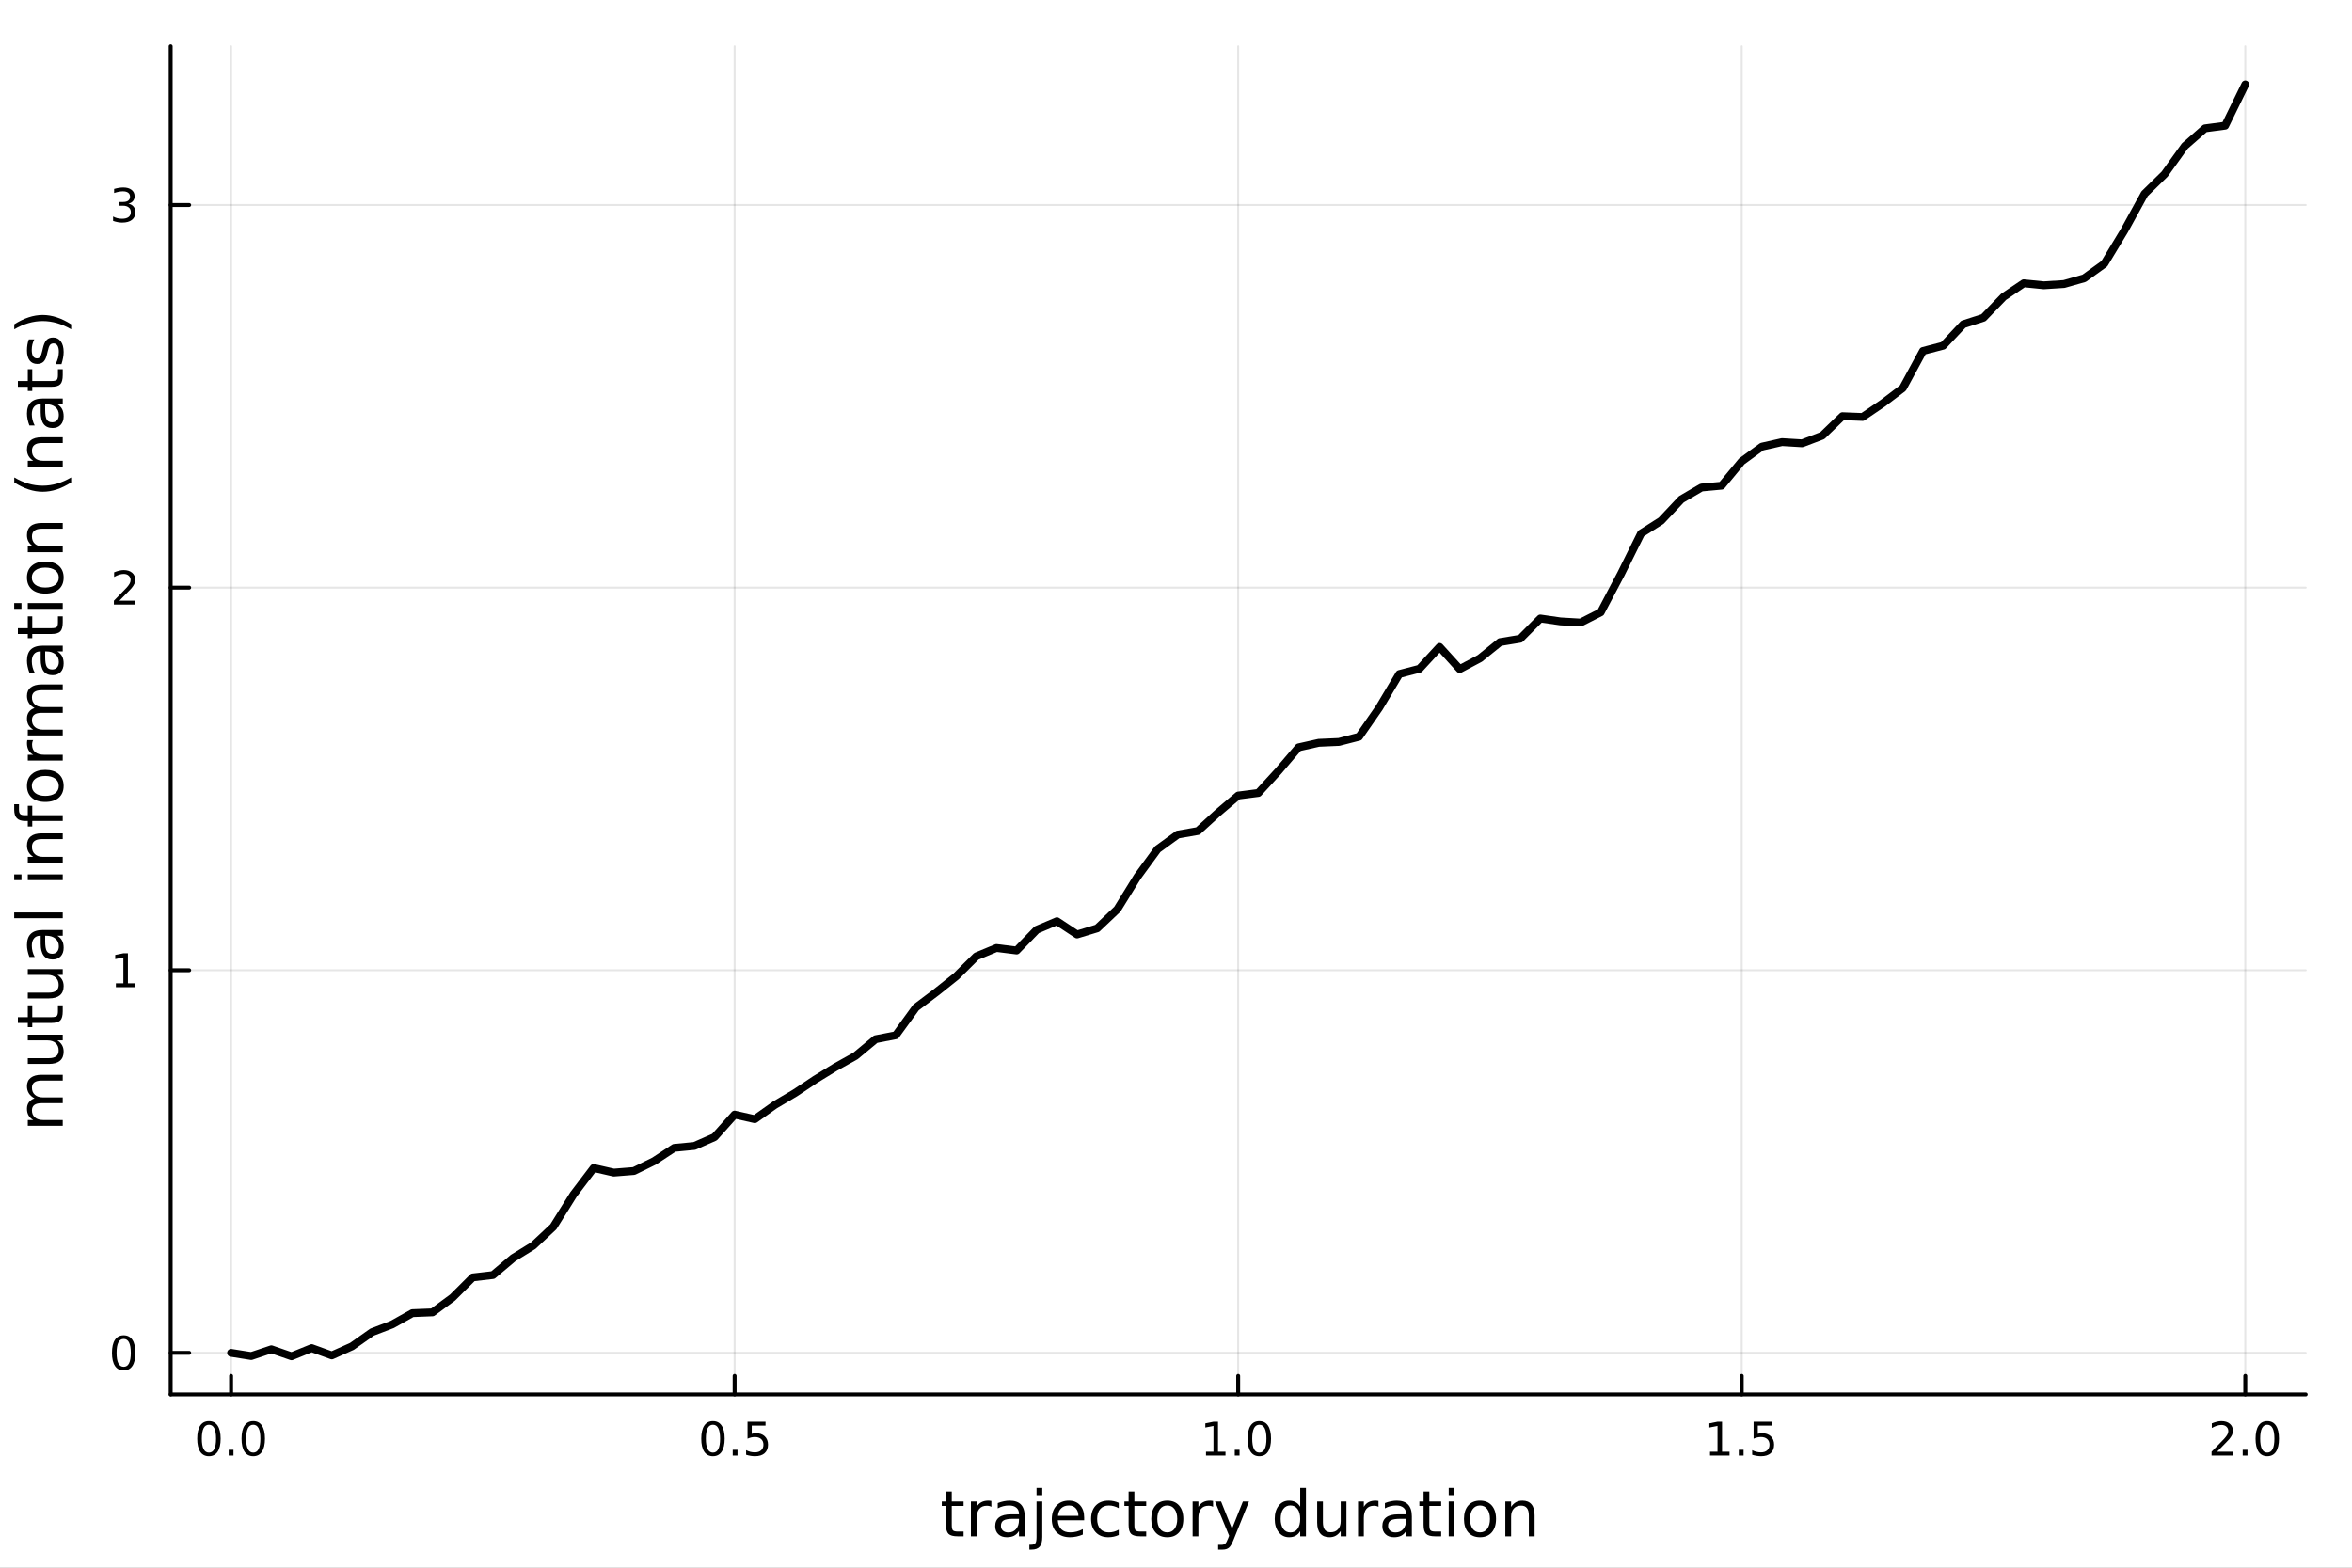 <?xml version="1.0" encoding="utf-8"?>
<svg xmlns="http://www.w3.org/2000/svg" xmlns:xlink="http://www.w3.org/1999/xlink" width="600" height="400" viewBox="0 0 2400 1600">
<rect x="0" y="0" width="2400" height="1600" fill="#808080" stroke="none"/>
<defs>
  <clipPath id="clip230">
    <rect x="0" y="0" width="2400" height="1600"/>
  </clipPath>
</defs>
<path clip-path="url(#clip230)" d="M0 1600 L2400 1600 L2400 0 L0 0  Z" fill="#ffffff" fill-rule="evenodd" fill-opacity="1"/>
<defs>
  <clipPath id="clip231">
    <rect x="480" y="0" width="1681" height="1600"/>
  </clipPath>
</defs>
<path clip-path="url(#clip230)" d="M174.149 1423.18 L2352.76 1423.18 L2352.76 47.244 L174.149 47.244  Z" fill="#ffffff" fill-rule="evenodd" fill-opacity="1"/>
<defs>
  <clipPath id="clip232">
    <rect x="174" y="47" width="2180" height="1377"/>
  </clipPath>
</defs>
<polyline clip-path="url(#clip232)" style="stroke:#000000; stroke-linecap:round; stroke-linejoin:round; stroke-width:2; stroke-opacity:0.1; fill:none" points="235.808,1423.18 235.808,47.244 "/>
<polyline clip-path="url(#clip232)" style="stroke:#000000; stroke-linecap:round; stroke-linejoin:round; stroke-width:2; stroke-opacity:0.1; fill:none" points="749.63,1423.18 749.63,47.244 "/>
<polyline clip-path="url(#clip232)" style="stroke:#000000; stroke-linecap:round; stroke-linejoin:round; stroke-width:2; stroke-opacity:0.1; fill:none" points="1263.45,1423.18 1263.45,47.244 "/>
<polyline clip-path="url(#clip232)" style="stroke:#000000; stroke-linecap:round; stroke-linejoin:round; stroke-width:2; stroke-opacity:0.1; fill:none" points="1777.27,1423.18 1777.27,47.244 "/>
<polyline clip-path="url(#clip232)" style="stroke:#000000; stroke-linecap:round; stroke-linejoin:round; stroke-width:2; stroke-opacity:0.1; fill:none" points="2291.1,1423.18 2291.1,47.244 "/>
<polyline clip-path="url(#clip230)" style="stroke:#000000; stroke-linecap:round; stroke-linejoin:round; stroke-width:4; stroke-opacity:1; fill:none" points="174.149,1423.18 2352.76,1423.18 "/>
<polyline clip-path="url(#clip230)" style="stroke:#000000; stroke-linecap:round; stroke-linejoin:round; stroke-width:4; stroke-opacity:1; fill:none" points="235.808,1423.18 235.808,1404.28 "/>
<polyline clip-path="url(#clip230)" style="stroke:#000000; stroke-linecap:round; stroke-linejoin:round; stroke-width:4; stroke-opacity:1; fill:none" points="749.63,1423.18 749.63,1404.28 "/>
<polyline clip-path="url(#clip230)" style="stroke:#000000; stroke-linecap:round; stroke-linejoin:round; stroke-width:4; stroke-opacity:1; fill:none" points="1263.45,1423.18 1263.45,1404.28 "/>
<polyline clip-path="url(#clip230)" style="stroke:#000000; stroke-linecap:round; stroke-linejoin:round; stroke-width:4; stroke-opacity:1; fill:none" points="1777.27,1423.18 1777.27,1404.28 "/>
<polyline clip-path="url(#clip230)" style="stroke:#000000; stroke-linecap:round; stroke-linejoin:round; stroke-width:4; stroke-opacity:1; fill:none" points="2291.1,1423.18 2291.1,1404.28 "/>
<path clip-path="url(#clip230)" d="M213.192 1454.1 Q209.581 1454.1 207.752 1457.66 Q205.947 1461.2 205.947 1468.33 Q205.947 1475.44 207.752 1479.01 Q209.581 1482.55 213.192 1482.55 Q216.826 1482.55 218.632 1479.01 Q220.46 1475.44 220.46 1468.33 Q220.46 1461.2 218.632 1457.66 Q216.826 1454.1 213.192 1454.1 M213.192 1450.39 Q219.002 1450.39 222.058 1455 Q225.136 1459.58 225.136 1468.33 Q225.136 1477.06 222.058 1481.67 Q219.002 1486.25 213.192 1486.25 Q207.382 1486.25 204.303 1481.67 Q201.248 1477.06 201.248 1468.33 Q201.248 1459.58 204.303 1455 Q207.382 1450.39 213.192 1450.39 Z" fill="#000000" fill-rule="nonzero" fill-opacity="1" /><path clip-path="url(#clip230)" d="M233.354 1479.7 L238.238 1479.7 L238.238 1485.58 L233.354 1485.58 L233.354 1479.7 Z" fill="#000000" fill-rule="nonzero" fill-opacity="1" /><path clip-path="url(#clip230)" d="M258.423 1454.1 Q254.812 1454.1 252.983 1457.66 Q251.178 1461.2 251.178 1468.33 Q251.178 1475.44 252.983 1479.01 Q254.812 1482.55 258.423 1482.55 Q262.057 1482.55 263.863 1479.01 Q265.692 1475.44 265.692 1468.33 Q265.692 1461.2 263.863 1457.66 Q262.057 1454.1 258.423 1454.1 M258.423 1450.39 Q264.233 1450.39 267.289 1455 Q270.368 1459.58 270.368 1468.33 Q270.368 1477.06 267.289 1481.67 Q264.233 1486.25 258.423 1486.25 Q252.613 1486.25 249.534 1481.67 Q246.479 1477.06 246.479 1468.33 Q246.479 1459.58 249.534 1455 Q252.613 1450.39 258.423 1450.39 Z" fill="#000000" fill-rule="nonzero" fill-opacity="1" /><path clip-path="url(#clip230)" d="M727.512 1454.1 Q723.901 1454.1 722.072 1457.66 Q720.267 1461.2 720.267 1468.33 Q720.267 1475.44 722.072 1479.01 Q723.901 1482.55 727.512 1482.55 Q731.146 1482.55 732.952 1479.01 Q734.781 1475.44 734.781 1468.33 Q734.781 1461.2 732.952 1457.66 Q731.146 1454.1 727.512 1454.1 M727.512 1450.39 Q733.322 1450.39 736.378 1455 Q739.456 1459.58 739.456 1468.33 Q739.456 1477.06 736.378 1481.67 Q733.322 1486.25 727.512 1486.25 Q721.702 1486.25 718.623 1481.67 Q715.568 1477.06 715.568 1468.33 Q715.568 1459.58 718.623 1455 Q721.702 1450.39 727.512 1450.39 Z" fill="#000000" fill-rule="nonzero" fill-opacity="1" /><path clip-path="url(#clip230)" d="M747.674 1479.7 L752.558 1479.7 L752.558 1485.58 L747.674 1485.58 L747.674 1479.7 Z" fill="#000000" fill-rule="nonzero" fill-opacity="1" /><path clip-path="url(#clip230)" d="M762.79 1451.02 L781.146 1451.02 L781.146 1454.96 L767.072 1454.96 L767.072 1463.43 Q768.091 1463.08 769.109 1462.92 Q770.128 1462.73 771.146 1462.73 Q776.933 1462.73 780.313 1465.9 Q783.692 1469.08 783.692 1474.49 Q783.692 1480.07 780.22 1483.17 Q776.748 1486.25 770.429 1486.25 Q768.253 1486.25 765.984 1485.88 Q763.739 1485.51 761.331 1484.77 L761.331 1480.07 Q763.415 1481.2 765.637 1481.76 Q767.859 1482.32 770.336 1482.32 Q774.341 1482.32 776.678 1480.21 Q779.016 1478.1 779.016 1474.49 Q779.016 1470.88 776.678 1468.77 Q774.341 1466.67 770.336 1466.67 Q768.461 1466.67 766.586 1467.08 Q764.734 1467.5 762.79 1468.38 L762.79 1451.02 Z" fill="#000000" fill-rule="nonzero" fill-opacity="1" /><path clip-path="url(#clip230)" d="M1230.61 1481.64 L1238.24 1481.64 L1238.24 1455.28 L1229.93 1456.95 L1229.93 1452.69 L1238.2 1451.02 L1242.87 1451.02 L1242.87 1481.64 L1250.51 1481.64 L1250.51 1485.58 L1230.61 1485.58 L1230.61 1481.64 Z" fill="#000000" fill-rule="nonzero" fill-opacity="1" /><path clip-path="url(#clip230)" d="M1259.96 1479.7 L1264.84 1479.7 L1264.84 1485.58 L1259.96 1485.58 L1259.96 1479.7 Z" fill="#000000" fill-rule="nonzero" fill-opacity="1" /><path clip-path="url(#clip230)" d="M1285.03 1454.1 Q1281.42 1454.1 1279.59 1457.66 Q1277.78 1461.2 1277.78 1468.33 Q1277.78 1475.44 1279.59 1479.01 Q1281.42 1482.55 1285.03 1482.55 Q1288.66 1482.55 1290.47 1479.01 Q1292.29 1475.44 1292.29 1468.33 Q1292.29 1461.2 1290.47 1457.66 Q1288.66 1454.1 1285.03 1454.1 M1285.03 1450.39 Q1290.84 1450.39 1293.89 1455 Q1296.97 1459.58 1296.97 1468.33 Q1296.97 1477.06 1293.89 1481.67 Q1290.84 1486.25 1285.03 1486.25 Q1279.22 1486.25 1276.14 1481.67 Q1273.08 1477.06 1273.08 1468.33 Q1273.08 1459.58 1276.14 1455 Q1279.22 1450.39 1285.03 1450.39 Z" fill="#000000" fill-rule="nonzero" fill-opacity="1" /><path clip-path="url(#clip230)" d="M1744.93 1481.64 L1752.56 1481.64 L1752.56 1455.28 L1744.25 1456.95 L1744.25 1452.69 L1752.52 1451.02 L1757.19 1451.02 L1757.19 1481.64 L1764.83 1481.64 L1764.83 1485.58 L1744.93 1485.58 L1744.93 1481.64 Z" fill="#000000" fill-rule="nonzero" fill-opacity="1" /><path clip-path="url(#clip230)" d="M1774.28 1479.7 L1779.16 1479.7 L1779.16 1485.58 L1774.28 1485.58 L1774.28 1479.7 Z" fill="#000000" fill-rule="nonzero" fill-opacity="1" /><path clip-path="url(#clip230)" d="M1789.39 1451.02 L1807.75 1451.02 L1807.75 1454.96 L1793.68 1454.96 L1793.68 1463.43 Q1794.69 1463.08 1795.71 1462.92 Q1796.73 1462.73 1797.75 1462.73 Q1803.54 1462.73 1806.92 1465.9 Q1810.3 1469.08 1810.3 1474.49 Q1810.3 1480.07 1806.82 1483.17 Q1803.35 1486.25 1797.03 1486.25 Q1794.86 1486.25 1792.59 1485.88 Q1790.34 1485.51 1787.93 1484.77 L1787.93 1480.07 Q1790.02 1481.2 1792.24 1481.76 Q1794.46 1482.32 1796.94 1482.32 Q1800.94 1482.32 1803.28 1480.21 Q1805.62 1478.1 1805.62 1474.49 Q1805.62 1470.88 1803.28 1468.77 Q1800.94 1466.67 1796.94 1466.67 Q1795.06 1466.67 1793.19 1467.08 Q1791.34 1467.5 1789.39 1468.38 L1789.39 1451.02 Z" fill="#000000" fill-rule="nonzero" fill-opacity="1" /><path clip-path="url(#clip230)" d="M2262.34 1481.64 L2278.66 1481.64 L2278.66 1485.58 L2256.71 1485.58 L2256.71 1481.64 Q2259.37 1478.89 2263.96 1474.26 Q2268.56 1469.61 2269.74 1468.27 Q2271.99 1465.74 2272.87 1464.01 Q2273.77 1462.25 2273.77 1460.56 Q2273.77 1457.8 2271.83 1456.07 Q2269.91 1454.33 2266.8 1454.33 Q2264.6 1454.33 2262.15 1455.09 Q2259.72 1455.86 2256.94 1457.41 L2256.94 1452.69 Q2259.77 1451.55 2262.22 1450.97 Q2264.67 1450.39 2266.71 1450.39 Q2272.08 1450.39 2275.28 1453.08 Q2278.47 1455.77 2278.47 1460.26 Q2278.47 1462.39 2277.66 1464.31 Q2276.87 1466.2 2274.77 1468.8 Q2274.19 1469.47 2271.09 1472.69 Q2267.98 1475.88 2262.34 1481.64 Z" fill="#000000" fill-rule="nonzero" fill-opacity="1" /><path clip-path="url(#clip230)" d="M2288.47 1479.7 L2293.35 1479.7 L2293.35 1485.58 L2288.47 1485.58 L2288.47 1479.7 Z" fill="#000000" fill-rule="nonzero" fill-opacity="1" /><path clip-path="url(#clip230)" d="M2313.54 1454.1 Q2309.93 1454.1 2308.1 1457.66 Q2306.29 1461.2 2306.29 1468.33 Q2306.29 1475.44 2308.1 1479.01 Q2309.93 1482.55 2313.54 1482.55 Q2317.17 1482.55 2318.98 1479.01 Q2320.81 1475.44 2320.81 1468.33 Q2320.81 1461.2 2318.98 1457.66 Q2317.17 1454.1 2313.54 1454.1 M2313.54 1450.39 Q2319.35 1450.39 2322.4 1455 Q2325.48 1459.58 2325.48 1468.33 Q2325.48 1477.06 2322.4 1481.67 Q2319.35 1486.25 2313.54 1486.25 Q2307.73 1486.25 2304.65 1481.67 Q2301.59 1477.06 2301.59 1468.33 Q2301.59 1459.58 2304.65 1455 Q2307.73 1450.39 2313.54 1450.39 Z" fill="#000000" fill-rule="nonzero" fill-opacity="1" /><path clip-path="url(#clip230)" d="M971.187 1522.27 L971.187 1532.4 L983.25 1532.4 L983.25 1536.95 L971.187 1536.95 L971.187 1556.3 Q971.187 1560.66 972.365 1561.9 Q973.574 1563.14 977.234 1563.14 L983.25 1563.14 L983.25 1568.04 L977.234 1568.04 Q970.455 1568.04 967.877 1565.53 Q965.299 1562.98 965.299 1556.3 L965.299 1536.95 L961.002 1536.95 L961.002 1532.4 L965.299 1532.4 L965.299 1522.27 L971.187 1522.27 Z" fill="#000000" fill-rule="nonzero" fill-opacity="1" /><path clip-path="url(#clip230)" d="M1011.61 1537.87 Q1010.62 1537.3 1009.44 1537.04 Q1008.3 1536.76 1006.9 1536.76 Q1001.93 1536.76 999.26 1540 Q996.618 1543.22 996.618 1549.27 L996.618 1568.04 L990.73 1568.04 L990.73 1532.4 L996.618 1532.4 L996.618 1537.93 Q998.464 1534.69 1001.42 1533.13 Q1004.38 1531.54 1008.62 1531.54 Q1009.22 1531.54 1009.95 1531.63 Q1010.69 1531.7 1011.58 1531.85 L1011.61 1537.87 Z" fill="#000000" fill-rule="nonzero" fill-opacity="1" /><path clip-path="url(#clip230)" d="M1033.95 1550.12 Q1026.86 1550.12 1024.12 1551.75 Q1021.38 1553.37 1021.38 1557.29 Q1021.38 1560.4 1023.42 1562.25 Q1025.49 1564.07 1029.02 1564.07 Q1033.89 1564.07 1036.82 1560.63 Q1039.78 1557.16 1039.78 1551.43 L1039.78 1550.12 L1033.95 1550.12 M1045.63 1547.71 L1045.63 1568.04 L1039.78 1568.04 L1039.78 1562.63 Q1037.77 1565.88 1034.78 1567.44 Q1031.79 1568.97 1027.46 1568.97 Q1021.99 1568.97 1018.74 1565.91 Q1015.52 1562.82 1015.52 1557.67 Q1015.52 1551.65 1019.53 1548.6 Q1023.58 1545.54 1031.57 1545.54 L1039.78 1545.54 L1039.78 1544.97 Q1039.78 1540.93 1037.1 1538.73 Q1034.46 1536.5 1029.66 1536.5 Q1026.6 1536.5 1023.7 1537.23 Q1020.81 1537.97 1018.13 1539.43 L1018.13 1534.02 Q1021.35 1532.78 1024.37 1532.17 Q1027.4 1531.54 1030.26 1531.54 Q1037.99 1531.54 1041.81 1535.55 Q1045.63 1539.56 1045.63 1547.71 Z" fill="#000000" fill-rule="nonzero" fill-opacity="1" /><path clip-path="url(#clip230)" d="M1057.7 1532.4 L1063.55 1532.4 L1063.55 1568.68 Q1063.55 1575.49 1060.94 1578.55 Q1058.37 1581.6 1052.6 1581.6 L1050.38 1581.6 L1050.38 1576.64 L1051.94 1576.64 Q1055.28 1576.64 1056.49 1575.08 Q1057.7 1573.55 1057.7 1568.68 L1057.7 1532.4 M1057.7 1518.52 L1063.55 1518.52 L1063.55 1525.93 L1057.7 1525.93 L1057.7 1518.52 Z" fill="#000000" fill-rule="nonzero" fill-opacity="1" /><path clip-path="url(#clip230)" d="M1106.3 1548.76 L1106.3 1551.62 L1079.37 1551.62 Q1079.75 1557.67 1083 1560.85 Q1086.28 1564 1092.1 1564 Q1095.48 1564 1098.63 1563.17 Q1101.81 1562.35 1104.93 1560.69 L1104.93 1566.23 Q1101.78 1567.57 1098.47 1568.27 Q1095.16 1568.97 1091.75 1568.97 Q1083.22 1568.97 1078.23 1564 Q1073.26 1559.04 1073.26 1550.57 Q1073.26 1541.82 1077.97 1536.69 Q1082.71 1531.54 1090.73 1531.54 Q1097.93 1531.54 1102.1 1536.18 Q1106.3 1540.8 1106.3 1548.76 M1100.44 1547.04 Q1100.38 1542.23 1097.74 1539.37 Q1095.13 1536.5 1090.8 1536.5 Q1085.9 1536.5 1082.94 1539.27 Q1080.01 1542.04 1079.56 1547.07 L1100.44 1547.04 Z" fill="#000000" fill-rule="nonzero" fill-opacity="1" /><path clip-path="url(#clip230)" d="M1141.57 1533.76 L1141.57 1539.24 Q1139.08 1537.87 1136.57 1537.2 Q1134.09 1536.5 1131.54 1536.5 Q1125.84 1536.5 1122.69 1540.13 Q1119.54 1543.73 1119.54 1550.25 Q1119.54 1556.78 1122.69 1560.4 Q1125.84 1564 1131.54 1564 Q1134.09 1564 1136.57 1563.33 Q1139.08 1562.63 1141.57 1561.26 L1141.57 1566.68 Q1139.11 1567.82 1136.47 1568.39 Q1133.86 1568.97 1130.9 1568.97 Q1122.85 1568.97 1118.11 1563.91 Q1113.36 1558.85 1113.36 1550.25 Q1113.36 1541.53 1118.14 1536.53 Q1122.95 1531.54 1131.28 1531.54 Q1133.99 1531.54 1136.57 1532.11 Q1139.15 1532.65 1141.57 1533.76 Z" fill="#000000" fill-rule="nonzero" fill-opacity="1" /><path clip-path="url(#clip230)" d="M1157.54 1522.27 L1157.54 1532.4 L1169.61 1532.4 L1169.61 1536.95 L1157.54 1536.95 L1157.54 1556.3 Q1157.54 1560.66 1158.72 1561.9 Q1159.93 1563.14 1163.59 1563.14 L1169.61 1563.14 L1169.61 1568.04 L1163.59 1568.04 Q1156.81 1568.04 1154.23 1565.53 Q1151.65 1562.98 1151.65 1556.3 L1151.65 1536.95 L1147.36 1536.95 L1147.36 1532.4 L1151.65 1532.4 L1151.65 1522.27 L1157.54 1522.27 Z" fill="#000000" fill-rule="nonzero" fill-opacity="1" /><path clip-path="url(#clip230)" d="M1191.12 1536.5 Q1186.41 1536.5 1183.67 1540.19 Q1180.94 1543.85 1180.94 1550.25 Q1180.94 1556.65 1183.64 1560.34 Q1186.38 1564 1191.12 1564 Q1195.8 1564 1198.54 1560.31 Q1201.28 1556.62 1201.28 1550.25 Q1201.28 1543.92 1198.54 1540.23 Q1195.8 1536.5 1191.12 1536.5 M1191.12 1531.54 Q1198.76 1531.54 1203.12 1536.5 Q1207.48 1541.47 1207.48 1550.25 Q1207.48 1559 1203.12 1564 Q1198.76 1568.97 1191.12 1568.97 Q1183.45 1568.97 1179.09 1564 Q1174.76 1559 1174.76 1550.25 Q1174.76 1541.47 1179.09 1536.5 Q1183.45 1531.54 1191.12 1531.54 Z" fill="#000000" fill-rule="nonzero" fill-opacity="1" /><path clip-path="url(#clip230)" d="M1237.85 1537.87 Q1236.86 1537.3 1235.68 1537.04 Q1234.54 1536.76 1233.14 1536.76 Q1228.17 1536.76 1225.5 1540 Q1222.86 1543.22 1222.86 1549.27 L1222.86 1568.04 L1216.97 1568.04 L1216.97 1532.4 L1222.86 1532.4 L1222.86 1537.93 Q1224.7 1534.69 1227.66 1533.13 Q1230.62 1531.54 1234.85 1531.54 Q1235.46 1531.54 1236.19 1531.63 Q1236.92 1531.7 1237.81 1531.85 L1237.85 1537.87 Z" fill="#000000" fill-rule="nonzero" fill-opacity="1" /><path clip-path="url(#clip230)" d="M1258.82 1571.35 Q1256.34 1577.72 1253.98 1579.66 Q1251.63 1581.6 1247.68 1581.6 L1243 1581.6 L1243 1576.7 L1246.44 1576.7 Q1248.86 1576.7 1250.2 1575.56 Q1251.53 1574.41 1253.16 1570.14 L1254.21 1567.47 L1239.79 1532.4 L1245.99 1532.4 L1257.13 1560.28 L1268.27 1532.4 L1274.48 1532.4 L1258.82 1571.35 Z" fill="#000000" fill-rule="nonzero" fill-opacity="1" /><path clip-path="url(#clip230)" d="M1326.74 1537.81 L1326.74 1518.52 L1332.6 1518.52 L1332.6 1568.04 L1326.74 1568.04 L1326.74 1562.7 Q1324.9 1565.88 1322.06 1567.44 Q1319.26 1568.97 1315.32 1568.97 Q1308.86 1568.97 1304.78 1563.81 Q1300.74 1558.65 1300.74 1550.25 Q1300.74 1541.85 1304.78 1536.69 Q1308.86 1531.54 1315.32 1531.54 Q1319.26 1531.54 1322.06 1533.1 Q1324.9 1534.62 1326.74 1537.81 M1306.79 1550.25 Q1306.79 1556.71 1309.43 1560.4 Q1312.1 1564.07 1316.75 1564.07 Q1321.4 1564.07 1324.07 1560.4 Q1326.74 1556.71 1326.74 1550.25 Q1326.74 1543.79 1324.07 1540.13 Q1321.4 1536.44 1316.75 1536.44 Q1312.1 1536.44 1309.43 1540.13 Q1306.79 1543.79 1306.79 1550.25 Z" fill="#000000" fill-rule="nonzero" fill-opacity="1" /><path clip-path="url(#clip230)" d="M1344.06 1553.98 L1344.06 1532.4 L1349.91 1532.4 L1349.91 1553.75 Q1349.91 1558.81 1351.89 1561.36 Q1353.86 1563.87 1357.81 1563.87 Q1362.55 1563.87 1365.29 1560.85 Q1368.06 1557.83 1368.06 1552.61 L1368.06 1532.4 L1373.91 1532.4 L1373.91 1568.04 L1368.06 1568.04 L1368.06 1562.57 Q1365.92 1565.82 1363.09 1567.41 Q1360.29 1568.97 1356.57 1568.97 Q1350.42 1568.97 1347.24 1565.15 Q1344.06 1561.33 1344.06 1553.98 M1358.79 1531.54 L1358.79 1531.54 Z" fill="#000000" fill-rule="nonzero" fill-opacity="1" /><path clip-path="url(#clip230)" d="M1406.63 1537.87 Q1405.65 1537.3 1404.47 1537.04 Q1403.32 1536.76 1401.92 1536.76 Q1396.96 1536.76 1394.28 1540 Q1391.64 1543.22 1391.64 1549.27 L1391.64 1568.04 L1385.75 1568.04 L1385.75 1532.4 L1391.64 1532.4 L1391.64 1537.93 Q1393.49 1534.69 1396.45 1533.13 Q1399.41 1531.54 1403.64 1531.54 Q1404.25 1531.54 1404.98 1531.63 Q1405.71 1531.7 1406.6 1531.85 L1406.63 1537.87 Z" fill="#000000" fill-rule="nonzero" fill-opacity="1" /><path clip-path="url(#clip230)" d="M1428.98 1550.12 Q1421.88 1550.12 1419.14 1551.75 Q1416.4 1553.37 1416.4 1557.29 Q1416.4 1560.4 1418.44 1562.25 Q1420.51 1564.07 1424.04 1564.07 Q1428.91 1564.07 1431.84 1560.63 Q1434.8 1557.16 1434.8 1551.43 L1434.8 1550.12 L1428.98 1550.12 M1440.66 1547.71 L1440.66 1568.04 L1434.8 1568.04 L1434.8 1562.63 Q1432.8 1565.88 1429.8 1567.44 Q1426.81 1568.97 1422.48 1568.97 Q1417.01 1568.97 1413.76 1565.91 Q1410.55 1562.82 1410.55 1557.67 Q1410.55 1551.65 1414.56 1548.6 Q1418.6 1545.54 1426.59 1545.54 L1434.8 1545.54 L1434.8 1544.97 Q1434.8 1540.93 1432.13 1538.73 Q1429.49 1536.5 1424.68 1536.5 Q1421.62 1536.5 1418.73 1537.23 Q1415.83 1537.97 1413.16 1539.43 L1413.16 1534.02 Q1416.37 1532.78 1419.4 1532.17 Q1422.42 1531.54 1425.28 1531.54 Q1433.02 1531.54 1436.84 1535.55 Q1440.66 1539.56 1440.66 1547.71 Z" fill="#000000" fill-rule="nonzero" fill-opacity="1" /><path clip-path="url(#clip230)" d="M1458.51 1522.27 L1458.51 1532.4 L1470.58 1532.4 L1470.58 1536.95 L1458.51 1536.95 L1458.51 1556.3 Q1458.51 1560.66 1459.69 1561.9 Q1460.9 1563.14 1464.56 1563.14 L1470.58 1563.14 L1470.58 1568.04 L1464.56 1568.04 Q1457.78 1568.04 1455.2 1565.53 Q1452.63 1562.98 1452.63 1556.3 L1452.63 1536.95 L1448.33 1536.95 L1448.33 1532.4 L1452.63 1532.4 L1452.63 1522.27 L1458.51 1522.27 Z" fill="#000000" fill-rule="nonzero" fill-opacity="1" /><path clip-path="url(#clip230)" d="M1478.28 1532.4 L1484.14 1532.4 L1484.14 1568.04 L1478.28 1568.04 L1478.28 1532.4 M1478.28 1518.52 L1484.14 1518.52 L1484.14 1525.93 L1478.28 1525.93 L1478.28 1518.52 Z" fill="#000000" fill-rule="nonzero" fill-opacity="1" /><path clip-path="url(#clip230)" d="M1510.2 1536.5 Q1505.49 1536.5 1502.76 1540.19 Q1500.02 1543.85 1500.02 1550.25 Q1500.02 1556.65 1502.72 1560.34 Q1505.46 1564 1510.2 1564 Q1514.88 1564 1517.62 1560.31 Q1520.36 1556.62 1520.36 1550.25 Q1520.36 1543.92 1517.62 1540.23 Q1514.88 1536.5 1510.2 1536.5 M1510.2 1531.54 Q1517.84 1531.54 1522.2 1536.5 Q1526.56 1541.47 1526.56 1550.25 Q1526.56 1559 1522.2 1564 Q1517.84 1568.97 1510.2 1568.97 Q1502.53 1568.97 1498.17 1564 Q1493.84 1559 1493.84 1550.25 Q1493.84 1541.47 1498.17 1536.5 Q1502.53 1531.54 1510.2 1531.54 Z" fill="#000000" fill-rule="nonzero" fill-opacity="1" /><path clip-path="url(#clip230)" d="M1565.9 1546.53 L1565.9 1568.04 L1560.05 1568.04 L1560.05 1546.72 Q1560.05 1541.66 1558.07 1539.14 Q1556.1 1536.63 1552.15 1536.63 Q1547.41 1536.63 1544.67 1539.65 Q1541.94 1542.68 1541.94 1547.9 L1541.94 1568.04 L1536.05 1568.04 L1536.05 1532.4 L1541.94 1532.4 L1541.94 1537.93 Q1544.04 1534.72 1546.87 1533.13 Q1549.73 1531.54 1553.46 1531.54 Q1559.6 1531.54 1562.75 1535.36 Q1565.9 1539.14 1565.9 1546.53 Z" fill="#000000" fill-rule="nonzero" fill-opacity="1" /><polyline clip-path="url(#clip232)" style="stroke:#000000; stroke-linecap:round; stroke-linejoin:round; stroke-width:2; stroke-opacity:0.1; fill:none" points="174.149,1380.73 2352.76,1380.73 "/>
<polyline clip-path="url(#clip232)" style="stroke:#000000; stroke-linecap:round; stroke-linejoin:round; stroke-width:2; stroke-opacity:0.1; fill:none" points="174.149,990.236 2352.76,990.236 "/>
<polyline clip-path="url(#clip232)" style="stroke:#000000; stroke-linecap:round; stroke-linejoin:round; stroke-width:2; stroke-opacity:0.1; fill:none" points="174.149,599.739 2352.76,599.739 "/>
<polyline clip-path="url(#clip232)" style="stroke:#000000; stroke-linecap:round; stroke-linejoin:round; stroke-width:2; stroke-opacity:0.1; fill:none" points="174.149,209.241 2352.76,209.241 "/>
<polyline clip-path="url(#clip230)" style="stroke:#000000; stroke-linecap:round; stroke-linejoin:round; stroke-width:4; stroke-opacity:1; fill:none" points="174.149,1423.18 174.149,47.244 "/>
<polyline clip-path="url(#clip230)" style="stroke:#000000; stroke-linecap:round; stroke-linejoin:round; stroke-width:4; stroke-opacity:1; fill:none" points="174.149,1380.73 193.047,1380.73 "/>
<polyline clip-path="url(#clip230)" style="stroke:#000000; stroke-linecap:round; stroke-linejoin:round; stroke-width:4; stroke-opacity:1; fill:none" points="174.149,990.236 193.047,990.236 "/>
<polyline clip-path="url(#clip230)" style="stroke:#000000; stroke-linecap:round; stroke-linejoin:round; stroke-width:4; stroke-opacity:1; fill:none" points="174.149,599.739 193.047,599.739 "/>
<polyline clip-path="url(#clip230)" style="stroke:#000000; stroke-linecap:round; stroke-linejoin:round; stroke-width:4; stroke-opacity:1; fill:none" points="174.149,209.241 193.047,209.241 "/>
<path clip-path="url(#clip230)" d="M126.205 1366.53 Q122.593 1366.53 120.765 1370.1 Q118.959 1373.64 118.959 1380.77 Q118.959 1387.88 120.765 1391.44 Q122.593 1394.98 126.205 1394.98 Q129.839 1394.98 131.644 1391.44 Q133.473 1387.88 133.473 1380.77 Q133.473 1373.64 131.644 1370.1 Q129.839 1366.53 126.205 1366.53 M126.205 1362.83 Q132.015 1362.83 135.07 1367.44 Q138.149 1372.02 138.149 1380.77 Q138.149 1389.5 135.07 1394.1 Q132.015 1398.69 126.205 1398.69 Q120.394 1398.69 117.316 1394.1 Q114.26 1389.5 114.26 1380.77 Q114.26 1372.02 117.316 1367.44 Q120.394 1362.83 126.205 1362.83 Z" fill="#000000" fill-rule="nonzero" fill-opacity="1" /><path clip-path="url(#clip230)" d="M118.242 1003.58 L125.88 1003.58 L125.88 977.216 L117.57 978.882 L117.57 974.623 L125.834 972.956 L130.51 972.956 L130.51 1003.58 L138.149 1003.58 L138.149 1007.52 L118.242 1007.52 L118.242 1003.58 Z" fill="#000000" fill-rule="nonzero" fill-opacity="1" /><path clip-path="url(#clip230)" d="M121.83 613.083 L138.149 613.083 L138.149 617.019 L116.205 617.019 L116.205 613.083 Q118.867 610.329 123.45 605.699 Q128.056 601.046 129.237 599.704 Q131.482 597.181 132.362 595.445 Q133.265 593.685 133.265 591.996 Q133.265 589.241 131.32 587.505 Q129.399 585.769 126.297 585.769 Q124.098 585.769 121.644 586.533 Q119.214 587.297 116.436 588.847 L116.436 584.125 Q119.26 582.991 121.714 582.412 Q124.168 581.834 126.205 581.834 Q131.575 581.834 134.769 584.519 Q137.964 587.204 137.964 591.695 Q137.964 593.824 137.154 595.746 Q136.367 597.644 134.26 600.236 Q133.681 600.908 130.58 604.125 Q127.478 607.32 121.83 613.083 Z" fill="#000000" fill-rule="nonzero" fill-opacity="1" /><path clip-path="url(#clip230)" d="M131.019 207.887 Q134.376 208.604 136.251 210.873 Q138.149 213.141 138.149 216.475 Q138.149 221.59 134.63 224.391 Q131.112 227.192 124.63 227.192 Q122.455 227.192 120.14 226.752 Q117.848 226.336 115.394 225.479 L115.394 220.965 Q117.339 222.1 119.654 222.678 Q121.968 223.257 124.492 223.257 Q128.89 223.257 131.181 221.521 Q133.496 219.785 133.496 216.475 Q133.496 213.419 131.343 211.706 Q129.214 209.97 125.394 209.97 L121.367 209.97 L121.367 206.127 L125.58 206.127 Q129.029 206.127 130.857 204.762 Q132.686 203.373 132.686 200.78 Q132.686 198.118 130.788 196.706 Q128.913 195.271 125.394 195.271 Q123.473 195.271 121.274 195.688 Q119.075 196.104 116.436 196.984 L116.436 192.817 Q119.098 192.077 121.413 191.706 Q123.751 191.336 125.811 191.336 Q131.135 191.336 134.237 193.766 Q137.339 196.174 137.339 200.294 Q137.339 203.164 135.695 205.155 Q134.052 207.123 131.019 207.887 Z" fill="#000000" fill-rule="nonzero" fill-opacity="1" /><path clip-path="url(#clip230)" d="M35.199 1120.99 Q31.253 1118.79 29.375 1115.74 Q27.497 1112.68 27.497 1108.54 Q27.497 1102.97 31.412 1099.95 Q35.295 1096.93 42.488 1096.93 L64.004 1096.93 L64.004 1102.82 L42.679 1102.82 Q37.555 1102.82 35.072 1104.63 Q32.589 1106.44 32.589 1110.17 Q32.589 1114.72 35.613 1117.36 Q38.637 1120 43.857 1120 L64.004 1120 L64.004 1125.89 L42.679 1125.89 Q37.523 1125.89 35.072 1127.71 Q32.589 1129.52 32.589 1133.31 Q32.589 1137.8 35.645 1140.44 Q38.669 1143.08 43.857 1143.08 L64.004 1143.08 L64.004 1148.97 L28.356 1148.97 L28.356 1143.08 L33.894 1143.08 Q30.616 1141.07 29.056 1138.27 Q27.497 1135.47 27.497 1131.62 Q27.497 1127.74 29.47 1125.03 Q31.444 1122.29 35.199 1120.99 Z" fill="#000000" fill-rule="nonzero" fill-opacity="1" /><path clip-path="url(#clip230)" d="M49.936 1085.85 L28.356 1085.85 L28.356 1079.99 L49.713 1079.99 Q54.774 1079.99 57.32 1078.02 Q59.835 1076.05 59.835 1072.1 Q59.835 1067.36 56.811 1064.62 Q53.787 1061.85 48.567 1061.85 L28.356 1061.85 L28.356 1056 L64.004 1056 L64.004 1061.85 L58.53 1061.85 Q61.776 1063.98 63.368 1066.82 Q64.927 1069.62 64.927 1073.34 Q64.927 1079.49 61.108 1082.67 Q57.288 1085.85 49.936 1085.85 M27.497 1071.11 L27.497 1071.11 Z" fill="#000000" fill-rule="nonzero" fill-opacity="1" /><path clip-path="url(#clip230)" d="M18.235 1038.14 L28.356 1038.14 L28.356 1026.08 L32.908 1026.08 L32.908 1038.14 L52.259 1038.14 Q56.62 1038.14 57.861 1036.96 Q59.103 1035.75 59.103 1032.09 L59.103 1026.08 L64.004 1026.08 L64.004 1032.09 Q64.004 1038.87 61.49 1041.45 Q58.943 1044.03 52.259 1044.03 L32.908 1044.03 L32.908 1048.33 L28.356 1048.33 L28.356 1044.03 L18.235 1044.03 L18.235 1038.14 Z" fill="#000000" fill-rule="nonzero" fill-opacity="1" /><path clip-path="url(#clip230)" d="M49.936 1018.98 L28.356 1018.98 L28.356 1013.12 L49.713 1013.12 Q54.774 1013.12 57.32 1011.15 Q59.835 1009.18 59.835 1005.23 Q59.835 1000.49 56.811 997.75 Q53.787 994.981 48.567 994.981 L28.356 994.981 L28.356 989.124 L64.004 989.124 L64.004 994.981 L58.53 994.981 Q61.776 997.113 63.368 999.946 Q64.927 1002.75 64.927 1006.47 Q64.927 1012.61 61.108 1015.8 Q57.288 1018.98 49.936 1018.98 M27.497 1004.24 L27.497 1004.24 Z" fill="#000000" fill-rule="nonzero" fill-opacity="1" /><path clip-path="url(#clip230)" d="M46.085 960.86 Q46.085 967.958 47.708 970.695 Q49.331 973.433 53.246 973.433 Q56.365 973.433 58.211 971.396 Q60.026 969.327 60.026 965.794 Q60.026 960.924 56.588 957.996 Q53.119 955.036 47.39 955.036 L46.085 955.036 L46.085 960.86 M43.666 949.179 L64.004 949.179 L64.004 955.036 L58.593 955.036 Q61.84 957.041 63.399 960.033 Q64.927 963.025 64.927 967.353 Q64.927 972.828 61.872 976.074 Q58.784 979.289 53.628 979.289 Q47.612 979.289 44.557 975.279 Q41.501 971.236 41.501 963.247 L41.501 955.036 L40.928 955.036 Q36.886 955.036 34.69 957.709 Q32.462 960.351 32.462 965.157 Q32.462 968.213 33.194 971.109 Q33.926 974.006 35.39 976.679 L29.98 976.679 Q28.738 973.464 28.133 970.441 Q27.497 967.417 27.497 964.552 Q27.497 956.818 31.507 952.999 Q35.518 949.179 43.666 949.179 Z" fill="#000000" fill-rule="nonzero" fill-opacity="1" /><path clip-path="url(#clip230)" d="M14.479 937.116 L14.479 931.26 L64.004 931.26 L64.004 937.116 L14.479 937.116 Z" fill="#000000" fill-rule="nonzero" fill-opacity="1" /><path clip-path="url(#clip230)" d="M28.356 898.285 L28.356 892.429 L64.004 892.429 L64.004 898.285 L28.356 898.285 M14.479 898.285 L14.479 892.429 L21.895 892.429 L21.895 898.285 L14.479 898.285 Z" fill="#000000" fill-rule="nonzero" fill-opacity="1" /><path clip-path="url(#clip230)" d="M42.488 850.543 L64.004 850.543 L64.004 856.399 L42.679 856.399 Q37.618 856.399 35.104 858.372 Q32.589 860.346 32.589 864.293 Q32.589 869.035 35.613 871.772 Q38.637 874.51 43.857 874.51 L64.004 874.51 L64.004 880.398 L28.356 880.398 L28.356 874.51 L33.894 874.51 Q30.68 872.409 29.088 869.576 Q27.497 866.712 27.497 862.988 Q27.497 856.845 31.316 853.694 Q35.104 850.543 42.488 850.543 Z" fill="#000000" fill-rule="nonzero" fill-opacity="1" /><path clip-path="url(#clip230)" d="M14.479 820.815 L19.349 820.815 L19.349 826.417 Q19.349 829.568 20.622 830.809 Q21.895 832.018 25.205 832.018 L28.356 832.018 L28.356 822.374 L32.908 822.374 L32.908 832.018 L64.004 832.018 L64.004 837.907 L32.908 837.907 L32.908 843.509 L28.356 843.509 L28.356 837.907 L25.874 837.907 Q19.922 837.907 17.216 835.138 Q14.479 832.369 14.479 826.353 L14.479 820.815 Z" fill="#000000" fill-rule="nonzero" fill-opacity="1" /><path clip-path="url(#clip230)" d="M32.462 802.1 Q32.462 806.81 36.154 809.548 Q39.815 812.285 46.212 812.285 Q52.609 812.285 56.302 809.579 Q59.962 806.842 59.962 802.1 Q59.962 797.421 56.27 794.684 Q52.578 791.946 46.212 791.946 Q39.878 791.946 36.186 794.684 Q32.462 797.421 32.462 802.1 M27.497 802.1 Q27.497 794.461 32.462 790.1 Q37.427 785.74 46.212 785.74 Q54.965 785.74 59.962 790.1 Q64.927 794.461 64.927 802.1 Q64.927 809.77 59.962 814.131 Q54.965 818.459 46.212 818.459 Q37.427 818.459 32.462 814.131 Q27.497 809.77 27.497 802.1 Z" fill="#000000" fill-rule="nonzero" fill-opacity="1" /><path clip-path="url(#clip230)" d="M33.831 755.375 Q33.258 756.362 33.003 757.54 Q32.717 758.686 32.717 760.086 Q32.717 765.051 35.963 767.725 Q39.178 770.367 45.225 770.367 L64.004 770.367 L64.004 776.255 L28.356 776.255 L28.356 770.367 L33.894 770.367 Q30.648 768.521 29.088 765.56 Q27.497 762.6 27.497 758.367 Q27.497 757.762 27.592 757.03 Q27.656 756.298 27.815 755.407 L33.831 755.375 Z" fill="#000000" fill-rule="nonzero" fill-opacity="1" /><path clip-path="url(#clip230)" d="M35.199 722.624 Q31.253 720.428 29.375 717.372 Q27.497 714.317 27.497 710.179 Q27.497 704.609 31.412 701.585 Q35.295 698.561 42.488 698.561 L64.004 698.561 L64.004 704.45 L42.679 704.45 Q37.555 704.45 35.072 706.264 Q32.589 708.078 32.589 711.802 Q32.589 716.354 35.613 718.995 Q38.637 721.637 43.857 721.637 L64.004 721.637 L64.004 727.525 L42.679 727.525 Q37.523 727.525 35.072 729.34 Q32.589 731.154 32.589 734.941 Q32.589 739.429 35.645 742.071 Q38.669 744.713 43.857 744.713 L64.004 744.713 L64.004 750.601 L28.356 750.601 L28.356 744.713 L33.894 744.713 Q30.616 742.708 29.056 739.907 Q27.497 737.106 27.497 733.255 Q27.497 729.371 29.47 726.666 Q31.444 723.929 35.199 722.624 Z" fill="#000000" fill-rule="nonzero" fill-opacity="1" /><path clip-path="url(#clip230)" d="M46.085 670.68 Q46.085 677.777 47.708 680.515 Q49.331 683.252 53.246 683.252 Q56.365 683.252 58.211 681.215 Q60.026 679.146 60.026 675.613 Q60.026 670.743 56.588 667.815 Q53.119 664.855 47.39 664.855 L46.085 664.855 L46.085 670.68 M43.666 658.999 L64.004 658.999 L64.004 664.855 L58.593 664.855 Q61.84 666.86 63.399 669.852 Q64.927 672.844 64.927 677.173 Q64.927 682.647 61.872 685.894 Q58.784 689.108 53.628 689.108 Q47.612 689.108 44.557 685.098 Q41.501 681.056 41.501 673.067 L41.501 664.855 L40.928 664.855 Q36.886 664.855 34.69 667.529 Q32.462 670.17 32.462 674.976 Q32.462 678.032 33.194 680.928 Q33.926 683.825 35.39 686.498 L29.98 686.498 Q28.738 683.284 28.133 680.26 Q27.497 677.236 27.497 674.372 Q27.497 666.637 31.507 662.818 Q35.518 658.999 43.666 658.999 Z" fill="#000000" fill-rule="nonzero" fill-opacity="1" /><path clip-path="url(#clip230)" d="M18.235 641.143 L28.356 641.143 L28.356 629.08 L32.908 629.08 L32.908 641.143 L52.259 641.143 Q56.62 641.143 57.861 639.965 Q59.103 638.756 59.103 635.095 L59.103 629.08 L64.004 629.08 L64.004 635.095 Q64.004 641.875 61.49 644.453 Q58.943 647.031 52.259 647.031 L32.908 647.031 L32.908 651.328 L28.356 651.328 L28.356 647.031 L18.235 647.031 L18.235 641.143 Z" fill="#000000" fill-rule="nonzero" fill-opacity="1" /><path clip-path="url(#clip230)" d="M28.356 621.377 L28.356 615.521 L64.004 615.521 L64.004 621.377 L28.356 621.377 M14.479 621.377 L14.479 615.521 L21.895 615.521 L21.895 621.377 L14.479 621.377 Z" fill="#000000" fill-rule="nonzero" fill-opacity="1" /><path clip-path="url(#clip230)" d="M32.462 589.453 Q32.462 594.164 36.154 596.901 Q39.815 599.638 46.212 599.638 Q52.609 599.638 56.302 596.933 Q59.962 594.196 59.962 589.453 Q59.962 584.774 56.27 582.037 Q52.578 579.3 46.212 579.3 Q39.878 579.3 36.186 582.037 Q32.462 584.774 32.462 589.453 M27.497 589.453 Q27.497 581.814 32.462 577.454 Q37.427 573.093 46.212 573.093 Q54.965 573.093 59.962 577.454 Q64.927 581.814 64.927 589.453 Q64.927 597.124 59.962 601.484 Q54.965 605.813 46.212 605.813 Q37.427 605.813 32.462 601.484 Q27.497 597.124 27.497 589.453 Z" fill="#000000" fill-rule="nonzero" fill-opacity="1" /><path clip-path="url(#clip230)" d="M42.488 533.753 L64.004 533.753 L64.004 539.61 L42.679 539.61 Q37.618 539.61 35.104 541.583 Q32.589 543.556 32.589 547.503 Q32.589 552.246 35.613 554.983 Q38.637 557.72 43.857 557.72 L64.004 557.72 L64.004 563.608 L28.356 563.608 L28.356 557.72 L33.894 557.72 Q30.68 555.619 29.088 552.787 Q27.497 549.922 27.497 546.198 Q27.497 540.055 31.316 536.904 Q35.104 533.753 42.488 533.753 Z" fill="#000000" fill-rule="nonzero" fill-opacity="1" /><path clip-path="url(#clip230)" d="M14.543 487.284 Q21.863 491.549 29.025 493.617 Q36.186 495.686 43.538 495.686 Q50.891 495.686 58.116 493.617 Q65.309 491.517 72.598 487.284 L72.598 492.376 Q65.118 497.15 57.893 499.538 Q50.668 501.893 43.538 501.893 Q36.441 501.893 29.247 499.538 Q22.054 497.182 14.543 492.376 L14.543 487.284 Z" fill="#000000" fill-rule="nonzero" fill-opacity="1" /><path clip-path="url(#clip230)" d="M42.488 446.288 L64.004 446.288 L64.004 452.145 L42.679 452.145 Q37.618 452.145 35.104 454.118 Q32.589 456.092 32.589 460.038 Q32.589 464.781 35.613 467.518 Q38.637 470.255 43.857 470.255 L64.004 470.255 L64.004 476.144 L28.356 476.144 L28.356 470.255 L33.894 470.255 Q30.68 468.155 29.088 465.322 Q27.497 462.457 27.497 458.733 Q27.497 452.591 31.316 449.439 Q35.104 446.288 42.488 446.288 Z" fill="#000000" fill-rule="nonzero" fill-opacity="1" /><path clip-path="url(#clip230)" d="M46.085 418.407 Q46.085 425.504 47.708 428.242 Q49.331 430.979 53.246 430.979 Q56.365 430.979 58.211 428.942 Q60.026 426.873 60.026 423.34 Q60.026 418.47 56.588 415.542 Q53.119 412.582 47.39 412.582 L46.085 412.582 L46.085 418.407 M43.666 406.726 L64.004 406.726 L64.004 412.582 L58.593 412.582 Q61.84 414.587 63.399 417.579 Q64.927 420.571 64.927 424.9 Q64.927 430.374 61.872 433.621 Q58.784 436.835 53.628 436.835 Q47.612 436.835 44.557 432.825 Q41.501 428.783 41.501 420.794 L41.501 412.582 L40.928 412.582 Q36.886 412.582 34.69 415.256 Q32.462 417.897 32.462 422.704 Q32.462 425.759 33.194 428.655 Q33.926 431.552 35.39 434.225 L29.98 434.225 Q28.738 431.011 28.133 427.987 Q27.497 424.963 27.497 422.099 Q27.497 414.364 31.507 410.545 Q35.518 406.726 43.666 406.726 Z" fill="#000000" fill-rule="nonzero" fill-opacity="1" /><path clip-path="url(#clip230)" d="M18.235 388.87 L28.356 388.87 L28.356 376.807 L32.908 376.807 L32.908 388.87 L52.259 388.87 Q56.62 388.87 57.861 387.692 Q59.103 386.483 59.103 382.822 L59.103 376.807 L64.004 376.807 L64.004 382.822 Q64.004 389.602 61.49 392.18 Q58.943 394.758 52.259 394.758 L32.908 394.758 L32.908 399.055 L28.356 399.055 L28.356 394.758 L18.235 394.758 L18.235 388.87 Z" fill="#000000" fill-rule="nonzero" fill-opacity="1" /><path clip-path="url(#clip230)" d="M29.407 346.379 L34.945 346.379 Q33.672 348.861 33.035 351.535 Q32.398 354.209 32.398 357.073 Q32.398 361.434 33.735 363.63 Q35.072 365.794 37.746 365.794 Q39.783 365.794 40.96 364.235 Q42.106 362.675 43.157 357.964 L43.602 355.959 Q44.939 349.721 47.39 347.111 Q49.809 344.469 54.169 344.469 Q59.134 344.469 62.031 348.416 Q64.927 352.331 64.927 359.206 Q64.927 362.07 64.354 365.189 Q63.813 368.277 62.699 371.714 L56.652 371.714 Q58.339 368.468 59.198 365.317 Q60.026 362.166 60.026 359.078 Q60.026 354.941 58.625 352.713 Q57.193 350.485 54.615 350.485 Q52.228 350.485 50.955 352.108 Q49.681 353.699 48.504 359.142 L48.026 361.179 Q46.88 366.622 44.525 369.041 Q42.138 371.46 38 371.46 Q32.971 371.46 30.234 367.895 Q27.497 364.33 27.497 357.773 Q27.497 354.527 27.974 351.662 Q28.452 348.798 29.407 346.379 Z" fill="#000000" fill-rule="nonzero" fill-opacity="1" /><path clip-path="url(#clip230)" d="M14.543 336.066 L14.543 330.974 Q22.054 326.199 29.247 323.844 Q36.441 321.457 43.538 321.457 Q50.668 321.457 57.893 323.844 Q65.118 326.199 72.598 330.974 L72.598 336.066 Q65.309 331.833 58.116 329.764 Q50.891 327.664 43.538 327.664 Q36.186 327.664 29.025 329.764 Q21.863 331.833 14.543 336.066 Z" fill="#000000" fill-rule="nonzero" fill-opacity="1" /><polyline clip-path="url(#clip232)" style="stroke:#000000; stroke-linecap:round; stroke-linejoin:round; stroke-width:8; stroke-opacity:1; fill:none" points="235.808,1380.73 256.361,1384 276.913,1377.1 297.466,1384.24 318.019,1375.88 338.572,1383.35 359.125,1374.11 379.678,1359.6 400.231,1351.73 420.784,1340.21 441.337,1339.39 461.889,1324.23 482.442,1303.74 502.995,1301.35 523.548,1284.02 544.101,1271.33 564.654,1252.07 585.207,1219.13 605.76,1192.08 626.313,1196.78 646.866,1195.14 667.418,1185.06 687.971,1171.55 708.524,1169.58 729.077,1160.56 749.63,1137.56 770.183,1142.22 790.736,1127.66 811.289,1115.49 831.842,1101.78 852.394,1089.18 872.947,1077.7 893.5,1060.62 914.053,1056.61 934.606,1028.3 955.159,1012.83 975.712,996.434 996.265,976.047 1016.82,967.522 1037.37,970.104 1057.92,948.922 1078.48,940.198 1099.03,953.731 1119.58,947.483 1140.14,927.995 1160.69,894.728 1181.24,866.671 1201.79,851.75 1222.35,848.138 1242.9,829.399 1263.45,811.94 1284.01,809.299 1304.56,786.87 1325.11,762.757 1345.66,758.137 1366.22,757.238 1386.77,751.954 1407.32,722.373 1427.88,687.911 1448.43,682.562 1468.98,660.252 1489.53,682.883 1510.09,671.936 1530.64,655.325 1551.19,651.928 1571.75,631.225 1592.3,634.191 1612.85,635.398 1633.4,624.932 1653.96,585.948 1674.51,544.539 1695.06,531.466 1715.62,509.628 1736.17,497.593 1756.72,495.688 1777.27,470.875 1797.83,455.841 1818.38,451.2 1838.93,452.444 1859.49,444.624 1880.04,424.752 1900.59,425.568 1921.15,411.624 1941.7,396.069 1962.25,358.184 1982.8,352.804 2003.36,330.928 2023.91,324.273 2044.46,302.977 2065.02,289.116 2085.57,291.182 2106.12,289.862 2126.67,284.048 2147.23,269.233 2167.78,235.213 2188.33,197.795 2208.89,177.658 2229.44,149.015 2249.99,131.003 2270.54,128.267 2291.1,86.186 "/>
</svg>
